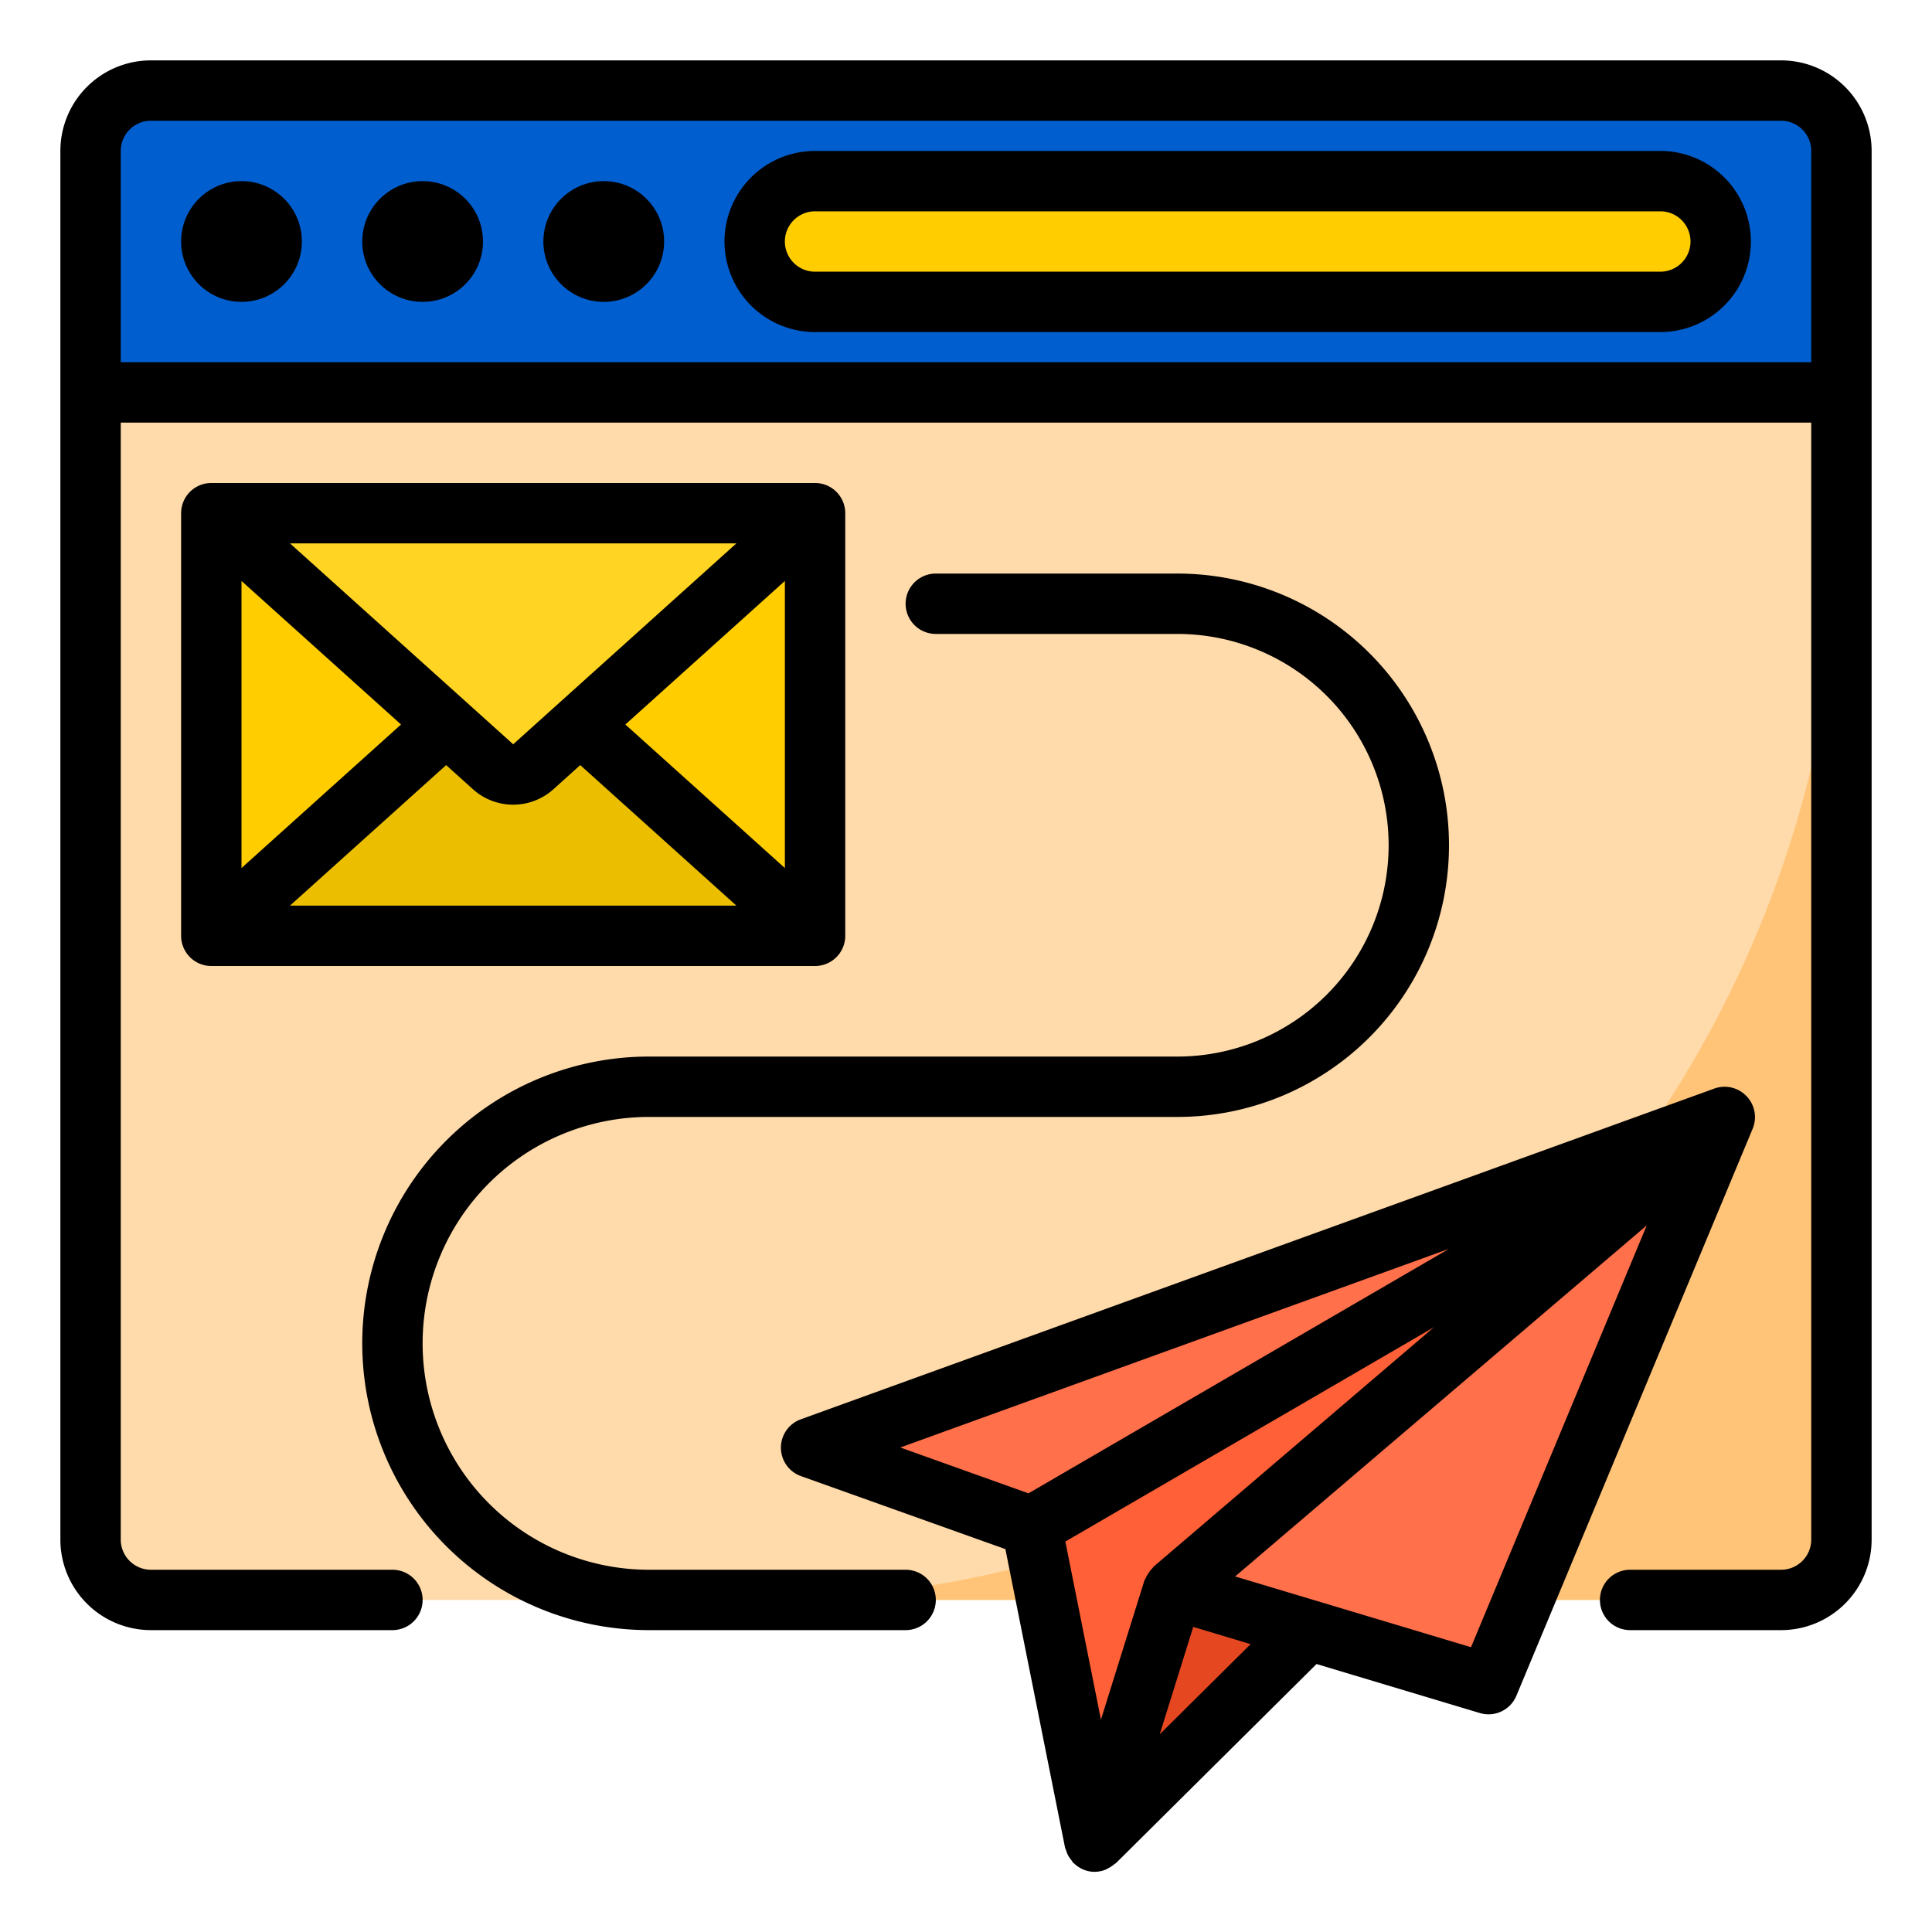 <svg height="512" viewBox="0 0 64 64" width="512" xmlns="http://www.w3.org/2000/svg"><g id="Send_mail" data-name="Send mail"><path d="m3 13h58a0 0 0 0 1 0 0v38a2 2 0 0 1 -2 2h-54a2 2 0 0 1 -2-2v-38a0 0 0 0 1 0 0z" fill="#ffdaaa"/><path d="m25 53h34a2 2 0 0 0 2-2v-34a36 36 0 0 1 -36 36z" fill="#ffc477"/><path d="m36.261 61 7.063-7.011-4.454-1.337z" fill="#e54820"/><path d="m61 5v8h-58v-8a2.006 2.006 0 0 1 2-2h54a2.006 2.006 0 0 1 2 2z" fill="#005ece"/><path d="m55 6h-28a2 2 0 0 0 0 4h28a2 2 0 0 0 0-4z" fill="#ffcd00"/><g fill="#57a4ff"><circle cx="8" cy="8" r="1"/><circle cx="14" cy="8" r="1"/><circle cx="20" cy="8" r="1"/></g><path d="m7 17v14l7.779-6.999z" fill="#ffcd00"/><path d="m19.221 24-1.552 1.4a1 1 0 0 1 -1.338 0l-1.552-1.4-7.779 7h20z" fill="#ebbf00"/><path d="m27 31v-14l-7.779 7.001z" fill="#ffcd00"/><path d="m14.78 24 1.552 1.4a1 1 0 0 0 1.338 0l1.551-1.4 7.779-7h-20l7.779 7z" fill="#ffd422"/><path d="m26.87 47.956 7.304 2.609 22.435-13.043-17.739 15.13 4.454 1.337.001-.001-.001.001 5.98 1.794 7.826-18.783z" fill="#ff704b"/><path d="m56.609 37.522-22.435 13.043 2.087 10.435 2.609-8.348z" fill="#ff6037"/><path d="m57.854 36.31a1 1 0 0 0 -1.064-.25l-30.262 10.956a1 1 0 0 0 .005 1.882l6.772 2.419 1.975 9.883a1.022 1.022 0 0 0 .037.1.963.963 0 0 0 .052.135.928.928 0 0 0 .134.2.848.848 0 0 0 .048.074c.008.008.02.011.029.019a1 1 0 0 0 .3.2l.015.006a.99.99 0 0 0 .318.072h.053a.986.986 0 0 0 .346-.067c.033-.012.061-.033.094-.048a1.02 1.02 0 0 0 .214-.142c.015-.014.035-.018.05-.033l6.642-6.593 5.411 1.624a1 1 0 0 0 1.21-.574l7.826-18.782a1 1 0 0 0 -.205-1.081zm-19.634 15.582c-.022.018-.031.044-.051.064a1.014 1.014 0 0 0 -.121.154.981.981 0 0 0 -.1.177c-.01.024-.029.042-.037.067l-1.441 4.612-1.179-5.9 12.21-7.1zm9.78-10.523-13.93 8.1-4.246-1.519zm-9.583 16.082 1.111-3.557 1.9.57zm10.312-2.885-7.814-2.344 13.636-11.63z"/><path d="m59 2h-54a3 3 0 0 0 -3 3v46a3 3 0 0 0 3 3h8a1 1 0 0 0 0-2h-8a1 1 0 0 1 -1-1v-37h56v37a1 1 0 0 1 -1 1h-5a1 1 0 0 0 0 2h5a3 3 0 0 0 3-3v-46a3 3 0 0 0 -3-3zm-55 10v-7a1 1 0 0 1 1-1h54a1 1 0 0 1 1 1v7z"/><path d="m55 5h-28a3 3 0 0 0 0 6h28a3 3 0 0 0 0-6zm0 4h-28a1 1 0 0 1 0-2h28a1 1 0 0 1 0 2z"/><circle cx="8" cy="8" r="2"/><circle cx="14" cy="8" r="2"/><circle cx="20" cy="8" r="2"/><path d="m28 31v-14a1 1 0 0 0 -1-1h-20a1 1 0 0 0 -1 1v14a1 1 0 0 0 1 1h20a1 1 0 0 0 1-1zm-11-6.345-7.394-6.655h14.788zm-3.716-.655-5.284 4.755v-9.51zm1.495 1.345.883.795a1.993 1.993 0 0 0 2.676 0l.883-.795 5.173 4.655h-14.788zm5.937-1.345 5.284-4.755v9.51z"/><path d="m39 19h-8a1 1 0 0 0 0 2h8a7 7 0 0 1 0 14h-17.5a9.5 9.5 0 0 0 0 19h8.5a1 1 0 0 0 0-2h-8.5a7.5 7.5 0 0 1 0-15h17.5a9 9 0 0 0 0-18z"/></g></svg>